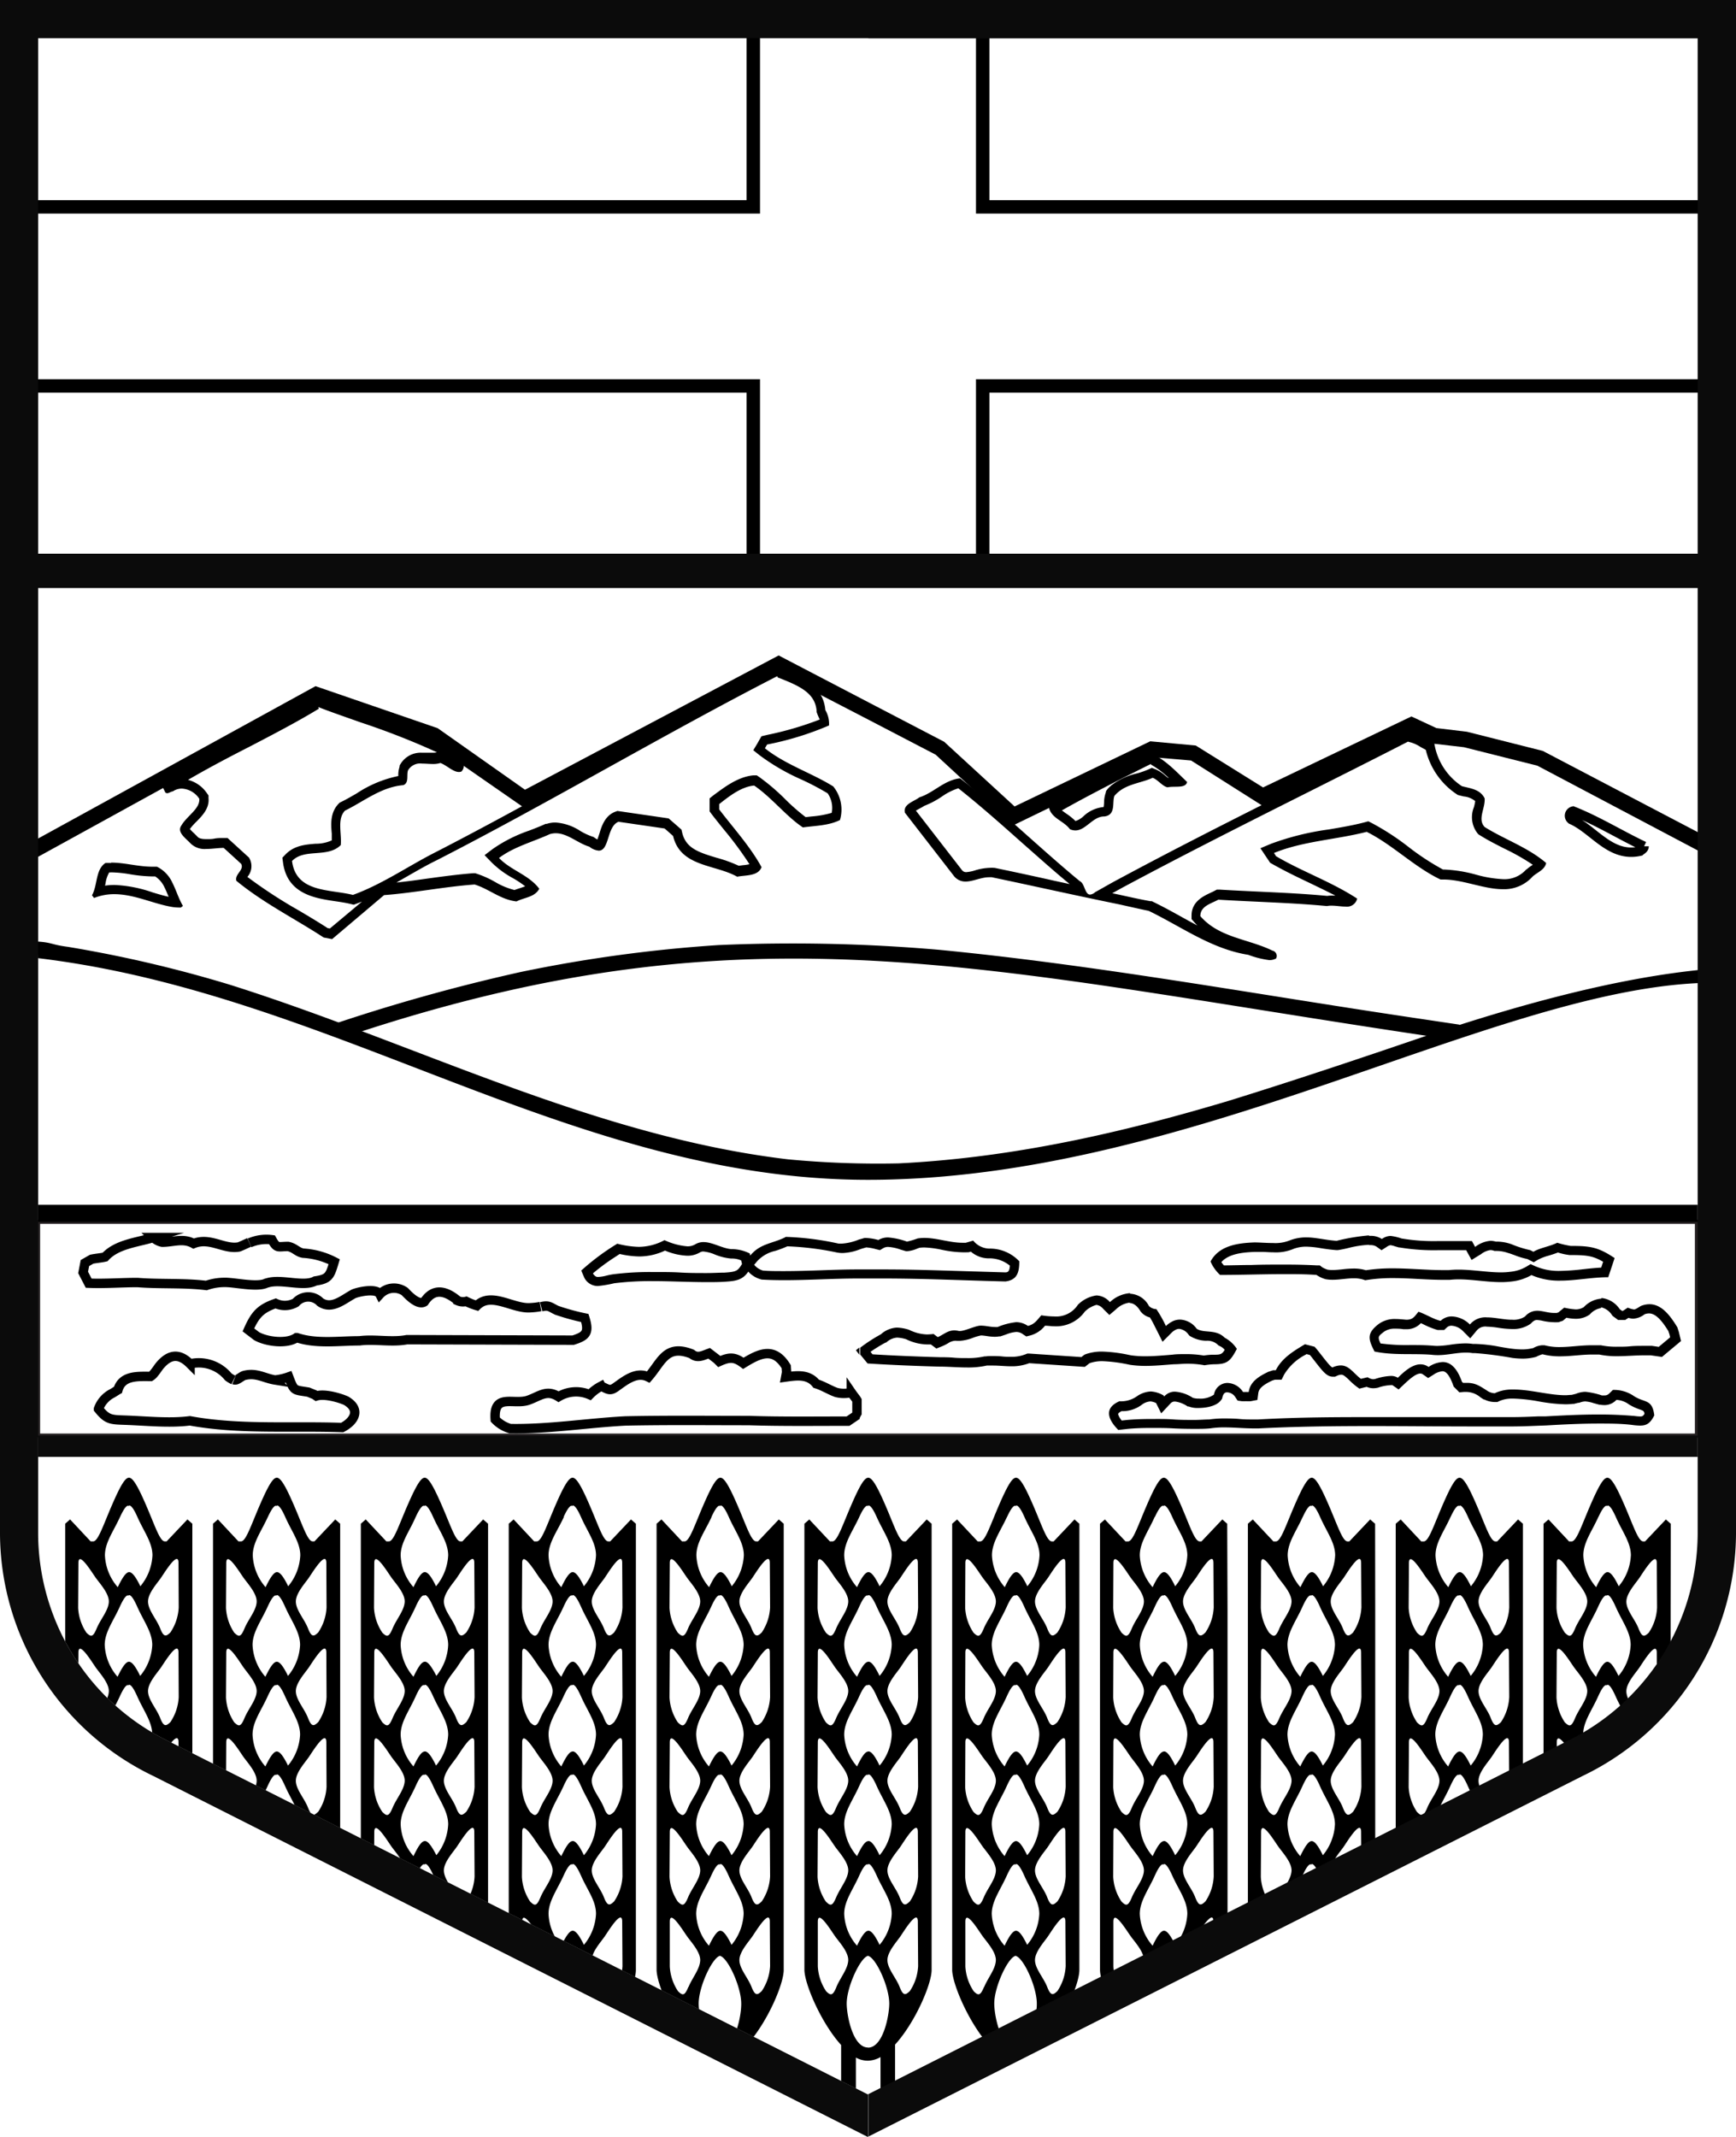 <svg xmlns="http://www.w3.org/2000/svg" viewBox="0 0 258.59 318.18"><defs><clipPath id="a"><path d="M5.8 216.91H250l.6 31.86-18.6 15.51-102.77 47.55-104-52.51a34.51 34.51 0 01-19.55-30.9l.13-11.51" fill="none"/></clipPath><style>.e{fill:none;stroke:#000;stroke-miterlimit:10}.d{fill:#0b0b0b}.e{stroke-width:1.4px}</style></defs><path d="M5.67 213.74v-31.83h247.1v31.83z" stroke="#231f20" stroke-width=".61" fill="none"/><path d="M112.21 3.65h34.17V30.8h108.27v26.66H146.38v27h-34.17v-27H2.9V30.8h109.31z" stroke-width="2" stroke="#000" stroke-miterlimit="10" fill="none"/><path class="d" d="M1.63 87.55h251.49l.18-5.11H1.64z"/><path d="M5.67 179.38v2.53h247.21v-2.53z"/><path class="d" d="M5.67 213.74v3.17h247.21v-3.17z"/><path d="M194.59 201.6l.53.14c.2.24.47.59.69.87 1.3 1.67 1.84 2.36 2.75 2.36h.3l.27-.12a1.68 1.68 0 01.66-.18c.3 0 .59.24 1.17.79a10.86 10.86 0 001 .9l.53.39.64-.16.45-.11a2.43 2.43 0 001 .21 3 3 0 00.73-.1 6.69 6.69 0 011.82-.36 1 1 0 01.28 0l.92.64.85-.8c.63-.59 1.68-1.57 2.39-1.57a.63.63 0 01.4.14l.76.53.79-.49a2.73 2.73 0 011.36-.52c.55 0 1.07.68 1.55 2l.11.29.22.22.16.16.46.47.66-.06h.45a3.3 3.3 0 012.05.82l.41.26.08.05h.09a3.55 3.55 0 001.43.37h.5l.22-.11a4.63 4.63 0 011.87-.4h.31a24.89 24.89 0 013.71.41 25.1 25.1 0 004 .44 9.3 9.3 0 001.09-.06h.19l.63-.16h.16a2.52 2.52 0 01.91-.21 5 5 0 011.21.25l.91.25h.13a4.54 4.54 0 00.59.05 2.43 2.43 0 001.8-.78 3.45 3.45 0 011.88.69 8 8 0 001.58.73c.53.19.65.22.72.66-.24.39-.37.39-.68.39s-.65-.05-1-.09h-.06a59.3 59.3 0 00-5.15-.2c-2.55 0-5 .12-7.88.28h-1.11c-1.3.06-2.66.11-4 .11h-20.96c-4.57 0-10.61 0-16.73.35h-.65c-.68 0-1.37 0-2.09-.07s-1.52-.08-2.29-.08a15.19 15.19 0 00-2.24.15c-.68 0-1.41.07-2.22.07-1.05 0-2.13 0-3.19-.08s-2.14-.06-3.25-.06c-1.36 0-2.55.05-3.65.15l-.72.08c-.47-.58-.55-.94-.53-1s.11-.2.51-.4h.29a4.81 4.81 0 002.78-1 2.42 2.42 0 011.2-.45 2.16 2.16 0 01.87.25l.76 1.53 1.38-1.47a.83.83 0 01.55-.29h.17a4.34 4.34 0 011.84.73h.14a3.67 3.67 0 001.45.23c.58 0 2.55-.08 3.36-1.14l.17-.23.07-.27c.18-.69.53-.69.67-.69a1.49 1.49 0 011.23.7l.35.53.63.09a6.12 6.12 0 00.65 0 4.08 4.08 0 00.67 0l1-.19.13-1c.09-.69.65-1.2 2.06-1.88l.41-.13h1l.39-.78a8.05 8.05 0 013.3-3m-.21-1.5zm0 0c-1.67 1-3.44 2.06-4.34 3.87h-.4l-.71.23c-1.33.64-2.72 1.44-2.92 3a2.1 2.1 0 01-.4 0 3 3 0 01-.46 0 2.86 2.86 0 00-2.32-1.34 2.06 2.06 0 00-2 1.74 3.5 3.5 0 01-2.25.59 2.7 2.7 0 01-.91-.12 5.54 5.54 0 00-2.52-.9 2.6 2.6 0 00-.4 0 2.17 2.17 0 00-1.34.71l-.08-.15a4.19 4.19 0 00-1.91-.6 3.94 3.94 0 00-2 .67 4.12 4.12 0 01-2.68.79c-2.47 1.07-1.56 2.87-.16 4.27l1.42-.16c1.15-.11 2.33-.14 3.5-.14s2.14 0 3.21.06 2.16.08 3.23.08c.79 0 1.58 0 2.37-.08a13.27 13.27 0 012.09-.14c1.46 0 2.94.15 4.38.15h.71c5.55-.28 11.11-.35 16.67-.35 5.2 0 10.41.06 15.61.06h5.37c1.71 0 3.43-.09 5.13-.15 2.63-.15 5.22-.28 7.83-.28 1.67 0 3.34 0 5 .2a9.51 9.51 0 001.19.1c1 0 1.53-.34 2.13-1.52-.3-2.47-1.43-1.84-3-2.85a5.23 5.23 0 00-3.16-.94c-.59.53-.7.82-1.27.82h-.38a11.18 11.18 0 00-2.46-.54 3.93 3.93 0 00-1.41.3l-.63.16c-.31 0-.62.05-.94.05-2.39 0-5.21-.85-7.7-.85h-.36a5.94 5.94 0 00-2.45.55h-.09a2.19 2.19 0 01-.85-.25c-1.21-.76-1.86-1.29-3.21-1.29h-.58l-.16-.16c-.66-1.83-1.55-2.94-2.87-2.94a4.07 4.07 0 00-2.1.73 2.07 2.07 0 00-1.21-.39c-1.28 0-2.51 1.16-3.37 2a1.87 1.87 0 00-1.07-.27 8.25 8.25 0 00-2.25.43 1.54 1.54 0 01-.38.06 1.77 1.77 0 01-.8-.3l-1 .24c-1.09-.81-1.75-2-3-2a3 3 0 00-1.23.3c-.36 0-2.12-2.54-2.68-3.08l-1.5-.39zm44.05-5.5h.07a2.6 2.6 0 011.59 1.12l.11.15.14.11.32.23.37.28h1.05l.35-.23.14-.09a2.43 2.43 0 00.73.12 3 3 0 001.67-.65 1.93 1.93 0 01.67-.13c1.08 0 2.05 1.3 2.87 2.62l.17.5.1.44-1.7 1.42-1-.15h-1.23c-.7 0-1.39 0-2.07.07s-1.3.06-1.93.06a11.15 11.15 0 01-2.4-.22h-1.31c-.87 0-1.71.07-2.53.14s-1.55.13-2.3.13a8.62 8.62 0 01-2.25-.27h-.36a3.06 3.06 0 00-1.35.44h-.07a6.48 6.48 0 01-1.56.18 12.63 12.63 0 01-1.37-.09c-.65-.07-1.31-.19-2-.31a22 22 0 00-3.71-.42h-.26a7.8 7.8 0 00-1.1-.08 16.23 16.23 0 00-2.26.2 14.6 14.6 0 01-1.92.18 6.1 6.1 0 01-.77-.05h-.09c-1.09-.08-2.16-.08-3.19-.08a28.92 28.92 0 01-4.41-.24c-.46-1-.34-1.08.5-1.73a2.71 2.71 0 011.66-.47c.36 0 .77 0 1.23.08h.4a2.86 2.86 0 002.22-.9l.39.18a11.88 11.88 0 002.11.84h.96l.41-.38a1 1 0 01.7-.26 2.63 2.63 0 011.69.79l1.09 1.09 1-1.2a1.65 1.65 0 011.47-.54 13.37 13.37 0 011.67.16 14.72 14.72 0 002 .19h.08a4.46 4.46 0 002.73-.75l.1-.07.08-.09c.38-.39.6-.43.82-.43a4.71 4.71 0 01.87.13 8.44 8.44 0 001.63.2 5.07 5.07 0 00.55 0h.15l.14-.05.24-.08.25-.08.2-.16.35-.3a7.23 7.23 0 001.34.16 3.58 3.58 0 002-.55l.1-.07.09-.08a2.79 2.79 0 011.67-.9m0-1.4a4 4 0 00-2.61 1.26 2.21 2.21 0 01-1.21.34 9.86 9.86 0 01-1.71-.26l-.87.71-.24.08h-.4c-.92 0-1.72-.33-2.5-.33a2.39 2.39 0 00-1.83.86 3.06 3.06 0 01-1.9.48h-.08c-1.17 0-2.49-.35-3.68-.35a3 3 0 00-2.55 1.06 4 4 0 00-2.68-1.2 2.36 2.36 0 00-1.66.64h-.08c-1-.23-2.2-1-3.24-1.34-.63.77-.84 1.19-1.81 1.19-.59-.05-1.12-.11-1.63-.11a4.06 4.06 0 00-2.48.74c-1.86 1.43-1.53 2.3-.63 4.1 2.81.6 5.58.27 8.45.48a7.73 7.73 0 001 .06c1.42 0 2.79-.38 4.18-.38a5.81 5.81 0 011 .08h.35a52.61 52.61 0 015.57.72 12.93 12.93 0 001.52.1 7.64 7.64 0 002-.26 5.44 5.44 0 01.95-.39 10.28 10.28 0 002.61.31c1.62 0 3.21-.27 4.83-.27h1a12.93 12.93 0 002.7.25c1.33 0 2.67-.13 4-.13h1l1.66.24 2.84-2.37-.32-1.34-.23-.71c-1-1.62-2.27-3.43-4.15-3.43a3.44 3.44 0 00-1.3.27c-.58.36-.8.51-1 .51a3.47 3.47 0 01-.93-.27l-.71.47h-.16l-.32-.23a3.75 3.75 0 00-2.6-1.66h-.15zm-34.64-7.97h.33a1.6 1.6 0 01.81.22l.76.54.79-.51a1.32 1.32 0 01.54-.24 3.21 3.21 0 01.67.17l.6.17h.1a31.07 31.07 0 005.62.41h4.29l.09.16.71 1.29 1.25-.77.13-.07a2.94 2.94 0 011.42-.63 1.62 1.62 0 01.41.06l.22.07h.37a5.2 5.2 0 011.69.32h.05l.82.29a11 11 0 001.94.59l.28.14.68.34.66-.39a7.75 7.75 0 011.55-.59c.46-.14.92-.28 1.39-.47a9.75 9.75 0 001.72.38h.15c2.35 0 3.33.1 4.87 1l-.29.87c-.94.05-1.87.15-2.77.25a33.19 33.19 0 01-3.36.24 8.76 8.76 0 01-3.72-.71l-.67-.3-.63.38a5.81 5.81 0 01-2.38.76 10.28 10.28 0 01-1.42.09c-1 0-2-.1-3.05-.2s-2.16-.21-3.23-.21a13.17 13.17 0 00-1.45.07h-.93c-1.22 0-2.47-.07-3.67-.13s-2.5-.13-3.77-.13a26.33 26.33 0 00-4 .28 6.25 6.25 0 00-1.84-.25 15.27 15.27 0 00-1.69.12c-.51.05-1 .1-1.45.1a4.3 4.3 0 01-.75-.06 3.92 3.92 0 01-.79-.36l-.34-.27h-.44c-1.45-.08-3-.12-4.86-.12-1.62 0-3.25 0-4.83.06-1.37 0-2.77.05-4.16.06a4.06 4.06 0 01-.38-.49c1.06-1.19 3-1.45 5-1.52h1c.53 0 1.12.06 1.72.06a6.73 6.73 0 003.08-.53 5.43 5.43 0 011.84-.31 14.44 14.44 0 012.19.23c.7.11 1.43.22 2.25.28h.31c.45-.07 1-.18 1.48-.3a15.79 15.79 0 013.15-.49m0-1.4a30.61 30.61 0 00-4.85.81c-1.68-.11-3.07-.51-4.53-.51a6.72 6.72 0 00-2.41.43 5.74 5.74 0 01-2.51.41c-1 0-2.08-.09-2.78-.09-2.51.09-5.29.47-6.55 2.84a5.8 5.8 0 001.42 2c3.18 0 6.38-.12 9.58-.12 1.59 0 3.19 0 4.78.12a4.72 4.72 0 001.34.63 5.49 5.49 0 001.06.09c1.06 0 2.11-.22 3.14-.22a4.65 4.65 0 011.72.29 24.61 24.61 0 014.16-.32c2.48 0 4.93.26 7.44.26h1a12 12 0 011.35-.07c2 0 4.2.41 6.28.41a12.32 12.32 0 001.61-.1 7.43 7.43 0 002.92-.95 10.18 10.18 0 004.29.83c2.35 0 4.72-.51 7.15-.51l.95-2.85c-2.44-1.63-3.61-1.81-6.55-1.81a14.63 14.63 0 01-2-.47c-1.13.56-2.54.74-3.55 1.34l-.47-.24a16.34 16.34 0 01-2.76-.87 6.57 6.57 0 00-2.17-.4h-.2a3 3 0 00-.8-.12 4.35 4.35 0 00-2.28.91l-.47-.87h-5.14a28.87 28.87 0 01-5.36-.39 7.64 7.64 0 00-1.63-.38 2.32 2.32 0 00-1.29.46 3 3 0 00-1.5-.47h-.44zM168.16 194h.06c.38 0 1 .15 1.62 1.16l.07.11.08.09a2.53 2.53 0 001.3.79c.31.5.57 1 .83 1.54l.18.35.87 1.73 1.37-1.37a2.33 2.33 0 01.7-.47 1.12 1.12 0 01.43-.08 2 2 0 011.36.84l.14.17.19.12a4.84 4.84 0 002.31.64 2.31 2.31 0 011.65.52l.16.16.21.11a2 2 0 01.74.56c-.43.71-.69.73-1.7.73h-.21a10.76 10.76 0 00-1.21.12 15.53 15.53 0 00-2.64-.21c-.75 0-1.48 0-2 .08l-.73.06c-1.1.09-2.24.18-3.33.18a14.91 14.91 0 01-2.13-.14l-.41-.08a21.77 21.77 0 00-3.89-.48 7.17 7.17 0 00-2.43.38l-.2.08-.18.13-.29.23-7.75-.52h-.31l-.3.12a5.6 5.6 0 01-2.15.36c-.41 0-.82 0-1.26-.05s-1-.06-1.47-.06-.71 0-1 .05h-.2a11 11 0 01-2.57.25c-.67 0-1.34 0-2-.06s-1.43-.07-2.1-.07c-3.84-.11-7-.25-10-.43l-.3-.37a21.62 21.62 0 012.24-1.38h.08l.08-.06a2.58 2.58 0 011.57-.68 5.59 5.59 0 011.33.24 7.41 7.41 0 003.13.78h.56l.19.14.63.47.73-.29a7.79 7.79 0 001-.49 2.14 2.14 0 01.95-.37 1 1 0 01.33 0h.49a6.62 6.62 0 002-.47 8.47 8.47 0 011.13-.33c.29 0 .58.05.89.09a8.16 8.16 0 001.15.11 3.74 3.74 0 00.68-.06h.18l.84-.28a5 5 0 011.51-.38 1.62 1.62 0 011 .33l.51.34.6-.15a4.17 4.17 0 002.19-1.45c.42 0 .87.08 1.33.08a5.24 5.24 0 004.6-2.18 4 4 0 011.73-1 1.58 1.58 0 011 .58l.93.92 1-.85a3.52 3.52 0 012.14-1m0-1.4a4.86 4.86 0 00-3.06 1.34 2.77 2.77 0 00-2-1 4.91 4.91 0 00-2.77 1.39A3.85 3.85 0 01157 196a12.18 12.18 0 01-1.89-.17c-.63.71-1 1.35-2 1.58a3.09 3.09 0 00-1.74-.56 10.08 10.08 0 00-2.76.72 2.28 2.28 0 01-.45 0c-.65 0-1.31-.2-2.08-.2s-2.32.8-3.1.8h-.13a3 3 0 00-.69-.09c-1 0-1.57.6-2.47 1l-.63-.47a9 9 0 01-1 .07 6.51 6.51 0 01-2.67-.7 6.72 6.72 0 00-1.79-.32 3.88 3.88 0 00-2.39 1 23.74 23.74 0 00-3.08 2v1l1.1 1.34c3.54.23 7.12.37 10.66.47 1.38 0 2.81.13 4.21.13a12.55 12.55 0 002.89-.29h.92c.93 0 1.83.11 2.73.11a7.16 7.16 0 002.67-.46l8.28.55.71-.55a5.62 5.62 0 011.95-.3 23 23 0 014.05.54 15.78 15.78 0 002.38.16c1.39 0 2.79-.14 4.17-.24.65 0 1.3-.08 1.94-.08a13.92 13.92 0 012.64.23 9.78 9.78 0 011.42-.15c2 0 2.43-.49 3.39-2.29a4.89 4.89 0 00-1.81-1.66c-1.33-1.34-3.05-.61-4.18-1.34a3.2 3.2 0 00-2.46-1.36 2.64 2.64 0 00-.94.17 3.94 3.94 0 00-1.18.79 18.71 18.71 0 00-1.42-2.52 1.6 1.6 0 01-1.11-.47 3.35 3.35 0 00-2.76-1.82h-.1zm-51.12-6.97a43.38 43.38 0 017.4.92 4.6 4.6 0 00.84.08 7.94 7.94 0 002.6-.56l.29-.1.43-.12.2-.06a7.4 7.4 0 011.48.27l.56.14.5-.3a1.42 1.42 0 01.74-.18 6.72 6.72 0 011.85.4l.57.17.22.06h.24a4.5 4.5 0 001.36-.35l.39-.15a5.9 5.9 0 01.75-.05 14.41 14.41 0 012.58.34 16.33 16.33 0 003.11.38 5.82 5.82 0 00.59 0h.29l.36-.1a4.06 4.06 0 002.52 1h.11a4.8 4.8 0 013.18 1.09c-.06.86-.28 1-.71 1l-6-.18c-4-.12-8.06-.26-12.06-.26h-3.98c-1.8 0-3.66.07-5.45.13s-3.63.12-5.43.12c-1.15 0-2.18 0-3.15-.08a2.64 2.64 0 01-1.24-.78l-.07-.08.41-.49a5.17 5.17 0 012.77-1.59 17.7 17.7 0 001.74-.66m-18.25.6a9.52 9.52 0 003.34.79 3.62 3.62 0 001.92-.5.91.91 0 01.5-.13 5.78 5.78 0 011.74.46 8.38 8.38 0 002.39.59h.22a3.36 3.36 0 011.28.28l.13.53-.27.41c-.45.68-.88.78-2.38.88-.8 0-1.65.06-2.59.06-1.34 0-2.71 0-4-.08s-2.73-.07-4.1-.07a43.48 43.48 0 00-5.92.34c-.37.06-.71.13-1 .21a6.33 6.33 0 01-1.17.18c-.2 0-.41 0-.76-.48v-.07a30.64 30.64 0 013.38-2.48l.59-.39a14.15 14.15 0 002.92.37 9.09 9.09 0 003.88-.9m17.94-2c-1.94 1-3.79.93-5.29 2.76l-.08-.31a6.12 6.12 0 00-2.46-.64H109c-1.35-.07-2.84-1.05-4.21-1.05a2.35 2.35 0 00-1.24.34 2.2 2.2 0 01-1.18.29 9.93 9.93 0 01-3.39-.92 8.17 8.17 0 01-3.83 1 14.05 14.05 0 01-3.2-.47 35.13 35.13 0 00-5.37 4l.48 1.11a2.25 2.25 0 002 1.19 18.11 18.11 0 002.43-.41 43.57 43.57 0 015.7-.32c2.71 0 5.42.15 8.13.15.88 0 1.77 0 2.66-.06 1.51-.1 2.61-.2 3.48-1.5a4 4 0 002 1.18c1.12.07 2.26.09 3.4.09 3.63 0 7.31-.25 10.88-.25h3.92c6 0 12.18.3 18.12.44 1.77-.23 2.05-1.4 2.05-3a6 6 0 00-4.49-1.89 3.16 3.16 0 01-2.37-1.19l-1.11.32h-.49c-1.92 0-3.78-.72-5.69-.72a6.85 6.85 0 00-1 .08 11.55 11.55 0 01-1.58.47 10.67 10.67 0 00-2.8-.62 2.77 2.77 0 00-1.46.38 8.1 8.1 0 00-2-.31c-.31.06-.57.17-.87.23a8 8 0 01-2.5.61 3.79 3.79 0 01-.58 0 42.34 42.34 0 00-8-1zM128 201.7v-1.07l-.5.4.5.67"/><path class="e" d="M127.65 210.66v-2.17c-.17-.3-.47-.63-.84-1.17a4.55 4.55 0 01-2.23 0c-1-.36-2-1-3-1.3-1.17-1.47-2.88-1.23-4.54-1l.13-.71-.06-.83c-1.84-3-3.94-2-6.38-.5-1.33-1-2.1-.94-3.6-.27l-.33-.33-1.17-.9c-1 .37-1.77.8-2.6.1-3.84-1.5-4.47 1.17-6.45 3.44-1.8-.91-3.56.6-4.93 1.56-.84.57-1.1.24-2.11-.2a6.74 6.74 0 00-1.7 1.27 5.08 5.08 0 00-4.64.3c-1.79-1.13-2.8-.07-4.53.53-2.2.74-5.21-1.13-4.9 2.87A5 5 0 0076 212.7c5.71.1 11.48-.84 17.15-1.14 6.11-.13 12.32-.06 18.42-.06 4.88.16 9.88.09 14.75.09l1.37-.93m-92.83-5.23c.43.17 1-.46 1.47-.63 1.84-.5 3 .4 4.64.66A8.67 8.67 0 0043 205c.83 2.17.73 1.9 2.93 2.27l.91.37.29.2c1.17-.37 3.34.23 4.41.7 2.27 1.33 1.23 3.07-.57 4-7.51-.27-15.25.36-22.69-1-3.07.4-6.64 0-9.77-.1-2.07-.07-2.57-.1-3.84-1.67a4.21 4.21 0 011.9-2.24c.33-.16.74-.46 1-.6.63-2.2 3-2 4.87-2 .56-.34 1.06-1.3 1.5-1.77 1.43-1.6 2.83-1.64 4.37-.1a5.66 5.66 0 015.7 1.94 4.71 4.71 0 00.77.46m45.83-10.9c1.17-.3 1.34.07 2.34.53a34 34 0 004.16 1.14c.71 2.23.14 2.7-1.73 3.3H85l-24.39-.07c-2.3.44-4.77-.13-7.07.17-3.07 0-6.38.5-9.31-.47h-.07c-1.47 1-4.47.6-5.94-.23L37 198c1-2.24 1.76-3.14 4.06-3.94a3.25 3.25 0 003-.13 2.46 2.46 0 013.63-.07c1.74 1.2 3.43-.4 5-1.23.83-.34 3.43-.87 3.9.07a2.84 2.84 0 013.7-.41c.54.57 2 2.1 2.91 1.54 1.46-2.24 3.33-1.57 5-.17a1.91 1.91 0 001.24.1 9.49 9.49 0 001.6.63c2.14-2.13 5.41.54 8 .31a10.69 10.69 0 001.47-.17m-43.34-9.48a6.29 6.29 0 013.34-.47c.76 1.37.86 1 2.4 1 1 .2 1.33.83 2.23 1a11.58 11.58 0 014.64 1.27c-.63 2.1-.77 2.57-2.83 2.87-1.68.93-5-.34-7.05.26l-.26.07c-1.2.6-4.11 0-5.64-.1a8.34 8.34 0 00-3.27.44c-3.34-.41-6.9-.17-10.25-.44-2.43 0-4.83.2-7.27.1l-.83-1.6.27-1.4 1-.57c.6-.13 1.47-.2 2-.33 1.77-1.94 4.84-2.17 7.18-2.9a2.83 2.83 0 001.33.7c1.64 0 3.11-.67 4.68.2 2.46-1 4.54.93 6.76.5.51-.2 1-.44 1.51-.67"/><path d="M128 211.23l.3-.57a1.61 1.61 0 00-1.13-.1l.83.67m81.76-100.79a5.21 5.21 0 011.83.77l.79.43a11 11 0 004.58 6.59l.2.13.23.06.65.16a3.1 3.1 0 011.7.69 6.37 6.37 0 01-.2.94 3.9 3.9 0 00.58 3.9l.12.13.16.09c1.18.75 2.44 1.38 3.65 2a33.64 33.64 0 014.27 2.42l-.11.08a5.89 5.89 0 00-.82.62h-.05a4.3 4.3 0 01-3.42 1.45 18.2 18.2 0 01-4.07-.68 20.74 20.74 0 00-4.75-.76h-.16a37.57 37.57 0 01-5.09-3.33 37.75 37.75 0 00-5.55-3.61l-.48-.24-.51.14c-1.7.45-3.47.75-5.35 1.07a40.31 40.31 0 00-8.64 2.14l-1.57.66.94 1.41.32.47.18.28.28.16c1.76 1 3.59 1.89 5.36 2.73 1.35.65 2.73 1.31 4.08 2h-.48a4.26 4.26 0 00-.73.05c-3.32-.32-6.81-.48-10.19-.64-1.93-.09-3.93-.18-5.85-.3h-.4l-.36.19c-.19.11-.4.2-.62.3-1 .48-2.79 1.28-2.79 3.38v.52l.34.39c.17.2.34.38.52.56-.8-.42-1.6-.86-2.41-1.31-1.35-.75-2.75-1.52-4.18-2.21l-.17-.09h-.2c-1.19-.21-2.35-.46-3.58-.73l-.95-.21-1.18-.25 1.56-.86c9-4.82 18.19-9.45 27.09-13.92 5.07-2.55 10.32-5.18 15.48-7.83m-67.12 6.94c3.25 2.56 6.5 5.45 9.65 8.25 2.28 2 4.63 4.12 7 6.06l-2.35-.51q-4.45-1-8.86-1.91h-.1a4 4 0 00-.6 0 8.28 8.28 0 00-2.2.38 5.83 5.83 0 01-1.3.26.76.76 0 01-.62-.28l-6.88-8.88.49-.28a7.07 7.07 0 00.76-.43 13.11 13.11 0 002.63-1.39 8.93 8.93 0 012.43-1.22m66.72-8.37c-14.35 7.37-28.72 14.3-42.93 21.94-1.14.6-2.3 1.29-3.4 1.89a1.27 1.27 0 01-.76.36c-.79 0-.78-1.67-1.53-2-5.84-4.81-11.76-10.58-17.83-15.31-2.37.26-3.94 2.17-6.08 2.84-.73.6-2.47 1-2.13 2.29l7.34 9.47a2.15 2.15 0 001.69.77c1.1 0 2.3-.64 3.5-.64a2.73 2.73 0 01.41 0c6.21 1.3 12.51 2.72 18.79 4 1.53.33 3 .68 4.57 1 4.91 2.37 9.34 5.68 14.84 6.55a13.9 13.9 0 003.14.79 2.12 2.12 0 001-.24.81.81 0 00-.55-1.18c-3.64-1.77-7.93-1.9-10.73-5.13 0-1.5 1.58-1.85 2.68-2.45 5.34.33 10.94.45 16.18.95a3.07 3.07 0 01.68-.06c.7 0 1.43.14 2.08.14a1.56 1.56 0 001.74-1.19c-3.9-2.54-8.16-4-12.08-6.31l-.31-.48c4.24-1.76 9.35-2 13.81-3.15 3.88 1.93 7.07 5.23 11 7.1h.46c2.85 0 6 1.44 8.82 1.44a5.69 5.69 0 004.45-1.9c.67-.6 1.81-1 2-2-2.71-2.33-6.19-3.5-9.16-5.36-1.1-1.17.1-2.76 0-4.26-.67-1.37-2.12-1.48-3.39-1.82a9.38 9.38 0 01-4.11-6.39c-1.43-.57-2.51-1.66-4.18-1.66z"/><path d="M171.42 113.82a13.3 13.3 0 012.66 2H174c-.13-.09-.3-.23-.43-.34a5.36 5.36 0 00-1.44-.94l-.55-.22-.55.25a12.2 12.2 0 01-1.74.6 9.82 9.82 0 00-3.71 1.73h-.05v.05l-.13.11a3.63 3.63 0 00-.58.63l-.08.12v.12a4.56 4.56 0 00-.28 1.53 4.88 4.88 0 01-.07.7 5 5 0 00-3 1.37 3.13 3.13 0 01-1.19.71 9 9 0 00-1.38-1.11l-.65-.47c3-1.7 6.12-3.3 9-4.79q1.23-.6 2.46-1.23l1.83-.91m0-1.56zm0 0c-1.64.8-3.26 1.65-4.89 2.45-3.48 1.77-7 3.59-10.34 5.52.33 1.71 2.15 2 3.15 3.32a1.92 1.92 0 00.81.18c1.54 0 2.6-2.08 4.26-2.08h.06c1.78-.23 1.11-2.15 1.5-3.08a4.85 4.85 0 01.56-.55c1.46-1.24 3.46-1.36 5.13-2.13.83.33 1.44 1.26 2.21 1.42 1.1-.23 2.69.21 2.92-.79-1.77-1.7-3.34-3.39-5.37-4.26z"/><path class="e" d="M244.9 126c0 .4-.44.57-.6.73-4.41 1-6.84-3.2-10.21-4.7a.71.71 0 01.23-1.27c3.64 1.44 7 3.54 10.58 5.24"/><path d="M16.57 129.88a18.48 18.48 0 012.83.29 21.91 21.91 0 003.37.32h.35a3.82 3.82 0 011.37 1.6c.23.45.42.93.63 1.43-.78-.17-1.58-.41-2.41-.66a19.6 19.6 0 00-5.65-1.1 9.23 9.23 0 00-1.4.1c0-.08 0-.16.05-.24a4.44 4.44 0 01.56-1.73h.3m0-1.4a8.71 8.71 0 00-.87 0c-1.5 1-1.14 3.28-2 4.81l.31.4a8 8 0 013-.57c3 0 5.79 1.43 8.66 1.91a7.74 7.74 0 001.27.08l.31-.24c-.63-1.06-1-2.33-1.58-3.47a4.91 4.91 0 00-2.29-2.37h-.66c-2.2 0-4.08-.61-6.2-.61zm99.27-27.63l.3.11c3.08 1.21 5.28 2.26 5.5 4.86v.17l.06.17a6.5 6.5 0 00.25.61c.06.13.11.25.15.35a48.62 48.62 0 01-7.79 2.28l-.29.07-.59.14-.31.53-.31.55-.6 1 .94.75a32 32 0 006.2 3.6 39.31 39.31 0 013.94 2.07 3.82 3.82 0 01.6 2.9 14.35 14.35 0 01-3 .54l-.88.1a30.79 30.79 0 01-3-2.62 31.39 31.39 0 00-3.87-3.32l-.41-.28h-.5c-2.35.2-4.43 1.85-6 3l-.53.43v1.93l.28.38c.61.8 1.26 1.6 1.88 2.37a53.16 53.16 0 013.78 5.12 6.77 6.77 0 01-1 .15l-.6.08a20.89 20.89 0 00-3.29-1.19c-2.83-.84-4.59-1.47-5.14-3.76l-.1-.43-.34-.3-1.26-1.1-.31-.27-.4-.06-6.87-1-.37-.05-.35.13c-1.49.58-2 2.13-2.33 3.26-.09.26-.2.62-.3.86a3.88 3.88 0 01-.39-.25l-.19-.13-.22-.07a9.57 9.57 0 01-1.74-.82 7.63 7.63 0 00-3.69-1.26 4.1 4.1 0 00-1.3.2h-.17c-.78.36-1.59.67-2.44 1a21.87 21.87 0 00-5.4 2.71l-1.26.95 1.1 1.13a13.88 13.88 0 003.06 2.26 14.74 14.74 0 011.89 1.25l-.59.21c-.3.1-.63.2-1 .34a10.57 10.57 0 01-2.86-1.18 15 15 0 00-2.75-1.24l-.25-.08h-.27c-2.35.18-4.68.5-6.94.81-1.55.22-3 .42-4.52.58l2-1.15c1.36-.77 2.64-1.51 4-2.17 8.5-4.35 17.23-9.19 25.67-13.87 8.25-4.57 16.77-9.29 25.06-13.54m-68.37 4.6c1.79.71 4 1.46 6.24 2.26A113.23 113.23 0 0165.08 112a2.24 2.24 0 01-.62.07h-1.62a3.51 3.51 0 00-3.32 1.93v.16a3.81 3.81 0 00-.19 1.31v.07a17.58 17.58 0 00-6.22 2.6c-.79.45-1.53.89-2.28 1.25l-.23.11-.18.18c-1.24 1.31-1.13 3-1 4.44v1a5.75 5.75 0 01-2.41.5c-1.49.12-3.18.25-4.48 1.59l-.47.49.09.66c.6 4.77 4.79 5.38 7.85 5.83.82.12 1.59.24 2.27.41l.42.1.4-.15.83-.31-4.78 4-.34-.06c-1.4-.91-2.86-1.78-4.28-2.62a72.14 72.14 0 01-7.67-5 2.43 2.43 0 00.35-2.68l-.12-.21-.18-.16-2.6-2.37-.4-.37h-.6c-.46 0-.93 0-1.38.09s-.85.07-1.23.07c-.83 0-1.11-.18-1.26-.34s-.37-.38-.57-.57a8.07 8.07 0 01-.58-.59 9.56 9.56 0 01.94-1.06c.87-.88 2-2 1.84-3.55v-.39l-.23-.32a4.89 4.89 0 00-2.82-2c3-1.75 6.18-3.42 9.28-5 3.43-1.79 7-3.64 10.2-5.59m68.3-6.14c-17 8.67-34.32 19-51.3 27.7-3.87 2-7.68 4.62-11.92 6.16-3.47-.87-8.47-.31-9.07-5.05 1.87-1.94 5.29-.4 7.26-2.37.16-1.77-.58-3.86.63-5.13 2.76-1.34 5.38-3.52 8.68-3.79.9-.33.45-1.51.71-2.21a2.09 2.09 0 012.1-1c.53 0 1.09.06 1.62.06a3.57 3.57 0 001.1-.15c.89.31 1.89 1.34 2.75 1.34a.92.92 0 00.4-.08c2.87-3.37-13.85-7.79-21.39-10.89-6.7 4.14-14.74 7.68-21.62 11.91-.53.34-1.12.7-1.66 1l.55 1.11a.4.4 0 00.28.11c.27 0 .58-.27.83-.27a2.38 2.38 0 011.35-.42 3.33 3.33 0 012.6 1.52c.1 1.51-1.82 2.51-2.69 4-.67 1 .65 1.85 1.42 2.68a3 3 0 002.29.79c.87 0 1.8-.16 2.61-.16l2.6 2.37c.5.94-1 1.53-.71 2.53 4 3.3 8.72 5.64 13 8.44l1.26.24 7.74-6.55c4.47-.33 8.92-1.25 13.49-1.58 2.17.67 3.87 2.26 6.24 2.52 1.16-.6 2.72-.62 3.39-1.89-1.6-2.1-4.2-2.71-6-4.58 2.2-1.66 5-2.38 7.57-3.55a3.14 3.14 0 01.89-.13c1.76 0 3.31 1.51 5 2a2.61 2.61 0 001.4.59c1.61 0 1.19-3.62 2.94-4.3l6.87 1 1.26 1.11c1.1 4.64 6.25 4.21 9.55 6.07 1.27-.26 3.1-.05 3.63-1.42-1.7-3.1-4.18-5.8-6.31-8.6v-.79c1.59-1.26 3.34-2.6 5.21-2.76 2.6 1.77 4.82 4.63 7.26 6.23 1.86-.26 3.85-.26 5.52-1.1a5.47 5.47 0 00-1-5c-3.2-2-7.14-3.25-10.18-5.68l.32-.56a45.11 45.11 0 009.23-2.84 4 4 0 00-.55-2.29c-.34-4.07-4.39-5.22-7.26-6.39z"/><path d="M116 97.58l-37.8 20-13-9.16-18.2-6.26-44 24.15 2.37 1.42 41.83-23 16.89 5.84 14 9.71 38-20 13.42 6.95 9.86 5.13 11.45 10.57 21-10.18 5.6.48 10.58 6.7 22.26-10.65 3.07 1.42 4.74.55L229 114l23.91 12.63 1.9-1.73-25-13.1-11.29-2.85-4.57-.55-3.71-1.73-22.1 10.57-10.02-6.24-6.78-.63-20.21 9.7-10.49-9.63-11.21-5.84-13.42-7zM5.34 140.17c2.47.13 2.2.47 4.76.8a189.56 189.56 0 0124.13 5.64c27.63 8.71 54.12 22.55 83.15 26a141.85 141.85 0 0016.48.6c16.85-.83 33.1-4.5 49.25-9.34 9.68-3 19.55-6.31 29.13-9.58 13-4.37 28.38-8.77 42.16-10l-1.24 2.07c-31.53 1.37-76.26 29.3-123.87 29.3-44 0-79.54-27.73-123.62-33"/><path d="M51.92 154.22l-3.33-1.37a275.52 275.52 0 0129-8.14 212.46 212.46 0 0129.43-4 253.06 253.06 0 0132.93.71c23.39 2.27 46.64 6.54 69.84 10l7.57 1.13.46.91-3 1.1c-68.5-10.1-102.67-20.45-162.89-.36"/><g clip-path="url(#a)"><path d="M28.65 226.86l-.73-.64-3.1 3.27h-.27c-.74 0-1.47-2.34-2.8-5.41s-2-4.07-2.54-4.07-1.2 1-2.53 4.07-2.07 5.41-2.8 5.41h-.38l-3.06-3.27-.73.64v66.39c0 2.08 2.46 7.91 5.47 11.22v6.87h2.19v-5a3.68 3.68 0 001.81.47 4 4 0 001.87-.54v5.07h2.16v-6.93c3-3.3 5.44-9 5.44-11.11v-53.43zm-10.77-1c1-2.17 1.29-1.6 1.29-1.63s.34-.54 1.3 1.63 2.24 3.81 2.24 5.71a7.75 7.75 0 01-1.8 4.6c-.77-1.57-1.27-2.1-1.67-2.1s-.9.57-1.7 2.24a7.7 7.7 0 01-1.91-4.74c0-1.91 1.27-3.57 2.25-5.72zm3 23.66c-.77-1.57-1.27-2.11-1.67-2.11s-.9.57-1.7 2.24a7.7 7.7 0 01-1.91-4.74c0-1.9 1.27-3.54 2.25-5.7s1.29-1.6 1.29-1.64.34-.53 1.3 1.64 2.24 3.8 2.24 5.7a7.76 7.76 0 01-1.8 4.61zm0 13.35c-.77-1.57-1.27-2.1-1.67-2.1s-.9.57-1.7 2.23a7.69 7.69 0 01-1.91-4.73c0-1.91 1.27-3.55 2.25-5.71s1.29-1.6 1.29-1.64.34-.53 1.3 1.64 2.24 3.8 2.24 5.71a7.75 7.75 0 01-1.8 4.6zm0 13.35c-.77-1.57-1.27-2.11-1.67-2.11s-.9.57-1.7 2.24a7.7 7.7 0 01-1.91-4.74c0-1.9 1.27-3.54 2.25-5.7s1.29-1.6 1.29-1.64.34-.53 1.3 1.64 2.24 3.8 2.24 5.7a7.78 7.78 0 01-1.8 4.61zm0 13.34c-.77-1.57-1.27-2.1-1.67-2.1s-.9.56-1.7 2.23a7.67 7.67 0 01-1.91-4.74c0-1.9 1.27-3.54 2.25-5.7s1.29-1.6 1.29-1.64.34-.53 1.3 1.64 2.24 3.8 2.24 5.7a7.76 7.76 0 01-1.8 4.61zm-9.2-56.82c0-1.9 1.9 1.2 2.53 2.1s2.06 2.4 2 3.67-1.24 2.57-1.81 3.94-.86 1.27-1.53.63a7.29 7.29 0 01-1.23-3.7zm0 13.34c0-1.9 1.9 1.2 2.53 2.11s2.06 2.4 2 3.66-1.24 2.57-1.81 3.94-.86 1.27-1.53.64a7.32 7.32 0 01-1.23-3.71zm0 13.35c0-1.9 1.9 1.2 2.53 2.1s2.06 2.4 2 3.67-1.24 2.57-1.81 3.94-.86 1.27-1.53.63a7.26 7.26 0 01-1.23-3.7zm0 13.35c0-1.9 1.9 1.2 2.53 2.1s2.06 2.41 2 3.67-1.24 2.57-1.81 3.94-.86 1.27-1.53.63a7.26 7.26 0 01-1.23-3.7zm2.76 23.06c-.56 1.36-.86 1.27-1.53.63a7.29 7.29 0 01-1.23-3.7v-6.64c0-1.9 1.9 1.2 2.53 2.1s2.06 2.4 2 3.67-1.21 2.56-1.74 3.93zm4.71 9c-2.27 0-3.17-4.81-3.17-6.54 0-2.47 2-6.81 3.17-7.11 1.2.3 3.17 4.64 3.17 7.11.03 1.75-.87 6.56-3.14 6.56zm7.47-12.1a7.3 7.3 0 01-1.24 3.7c-.66.64-1 .73-1.53-.63s-1.77-2.67-1.8-3.94 1.4-2.77 2-3.67 2.54-4 2.54-2.1zm0-13.35a7.27 7.27 0 01-1.24 3.7c-.66.64-1 .74-1.53-.63s-1.77-2.67-1.8-3.94 1.4-2.77 2-3.67 2.54-4 2.54-2.1zm0-13.35a7.27 7.27 0 01-1.24 3.7c-.66.64-1 .73-1.53-.63s-1.77-2.67-1.8-3.94 1.4-2.77 2-3.67 2.54-4 2.54-2.1zm0-13.35a7.33 7.33 0 01-1.24 3.71c-.66.63-1 .73-1.53-.64s-1.77-2.67-1.8-3.94 1.4-2.76 2-3.66 2.54-4 2.54-2.11zm0-13.34a7.3 7.3 0 01-1.24 3.7c-.66.64-1 .73-1.53-.63s-1.77-2.67-1.8-3.94 1.4-2.77 2-3.67 2.54-4 2.54-2.1zm24.05-12.49l-.73-.64-3.1 3.27h-.27c-.74 0-1.47-2.34-2.8-5.41s-2-4.07-2.54-4.07-1.2 1-2.53 4.07-2.07 5.41-2.8 5.41h-.38l-3.06-3.27-.73.64v66.39c0 2.08 2.46 7.91 5.47 11.22v6.87h2.19v-5a3.68 3.68 0 001.81.47 4 4 0 001.87-.54v5.07h2.16v-6.93c3-3.3 5.44-9 5.44-11.11v-53.43zm-10.77-1c1-2.17 1.29-1.6 1.29-1.63s.34-.54 1.3 1.63 2.24 3.81 2.24 5.71a7.75 7.75 0 01-1.8 4.6c-.77-1.57-1.27-2.1-1.67-2.1s-.9.57-1.7 2.24a7.7 7.7 0 01-1.91-4.74c0-1.91 1.27-3.57 2.25-5.72zm3 23.66c-.77-1.57-1.27-2.11-1.67-2.11s-.9.57-1.7 2.24a7.7 7.7 0 01-1.91-4.74c0-1.9 1.27-3.54 2.25-5.7s1.29-1.6 1.29-1.64.34-.53 1.3 1.64 2.24 3.8 2.24 5.7a7.76 7.76 0 01-1.8 4.61zm0 13.35c-.77-1.57-1.27-2.1-1.67-2.1s-.9.57-1.7 2.23a7.69 7.69 0 01-1.91-4.73c0-1.91 1.27-3.55 2.25-5.71s1.29-1.6 1.29-1.64.34-.53 1.3 1.64 2.24 3.8 2.24 5.71a7.75 7.75 0 01-1.8 4.6zm0 13.35c-.77-1.57-1.27-2.11-1.67-2.11s-.9.57-1.7 2.24a7.7 7.7 0 01-1.91-4.74c0-1.9 1.27-3.54 2.25-5.7s1.29-1.6 1.29-1.64.34-.53 1.3 1.64 2.24 3.8 2.24 5.7a7.78 7.78 0 01-1.8 4.61zm0 13.34c-.77-1.57-1.27-2.1-1.67-2.1s-.9.56-1.7 2.23a7.67 7.67 0 01-1.91-4.74c0-1.9 1.27-3.54 2.25-5.7s1.29-1.6 1.29-1.64.34-.53 1.3 1.64 2.24 3.8 2.24 5.7a7.76 7.76 0 01-1.8 4.61zm-9.2-56.82c0-1.9 1.9 1.2 2.53 2.1s2.06 2.4 2 3.67-1.24 2.57-1.81 3.94-.86 1.27-1.53.63a7.29 7.29 0 01-1.23-3.7zm0 13.34c0-1.9 1.9 1.2 2.53 2.11s2.06 2.4 2 3.66-1.24 2.57-1.81 3.94-.86 1.27-1.53.64a7.32 7.32 0 01-1.23-3.71zm0 13.35c0-1.9 1.9 1.2 2.53 2.1s2.06 2.4 2 3.67-1.24 2.57-1.81 3.94-.86 1.27-1.53.63a7.26 7.26 0 01-1.23-3.7zm0 13.35c0-1.9 1.9 1.2 2.53 2.1s2.06 2.41 2 3.67-1.24 2.57-1.81 3.94-.86 1.27-1.53.63a7.26 7.26 0 01-1.23-3.7zm2.76 23.06c-.56 1.36-.86 1.27-1.53.63a7.29 7.29 0 01-1.23-3.7v-6.64c0-1.9 1.9 1.2 2.53 2.1s2.06 2.4 2 3.67-1.17 2.56-1.74 3.93zm4.71 9c-2.27 0-3.17-4.81-3.17-6.54 0-2.47 2-6.81 3.17-7.11 1.2.3 3.17 4.64 3.17 7.11.03 1.75-.87 6.56-3.14 6.56zm7.47-12.1a7.3 7.3 0 01-1.24 3.7c-.66.64-1 .73-1.53-.63s-1.77-2.67-1.8-3.94 1.4-2.77 2-3.67 2.54-4 2.54-2.1zm0-13.35a7.27 7.27 0 01-1.24 3.7c-.66.64-1 .74-1.53-.63s-1.77-2.67-1.8-3.94 1.4-2.77 2-3.67 2.54-4 2.54-2.1zm0-13.35a7.27 7.27 0 01-1.24 3.7c-.66.64-1 .73-1.53-.63s-1.77-2.67-1.8-3.94 1.4-2.77 2-3.67 2.54-4 2.54-2.1zm0-13.35a7.33 7.33 0 01-1.24 3.71c-.66.63-1 .73-1.53-.64s-1.77-2.67-1.8-3.94 1.4-2.76 2-3.66 2.54-4 2.54-2.11zm0-13.34a7.3 7.3 0 01-1.24 3.7c-.66.64-1 .73-1.53-.63s-1.77-2.67-1.8-3.94 1.4-2.77 2-3.67 2.54-4 2.54-2.1zm24.06-12.49l-.73-.64-3.1 3.27h-.28c-.73 0-1.46-2.34-2.8-5.41s-2-4.07-2.53-4.07-1.2 1-2.54 4.07-2.07 5.41-2.8 5.41h-.37l-3.07-3.27-.73.64v66.39c0 2.08 2.47 7.91 5.47 11.22v6.87h2.2v-5a3.67 3.67 0 001.8.47 4 4 0 001.87-.54v5.07h2.17v-6.93c3-3.3 5.44-9 5.44-11.11v-53.43zm-10.78-1c1-2.17 1.3-1.6 1.3-1.63s.33-.54 1.3 1.63 2.24 3.81 2.24 5.71a7.77 7.77 0 01-1.81 4.6c-.76-1.57-1.26-2.1-1.67-2.1s-.9.57-1.69 2.24a7.64 7.64 0 01-1.91-4.74c0-1.91 1.32-3.57 2.24-5.72zm1.36 48.25c-.42 0-.9.57-1.69 2.24a7.64 7.64 0 01-1.91-4.74c0-1.9 1.27-3.54 2.24-5.7s1.3-1.6 1.3-1.64.33-.53 1.3 1.64 2.24 3.8 2.24 5.7a7.79 7.79 0 01-1.76 4.6c-.81-1.57-1.31-2.11-1.72-2.11zm3.48 10.84a7.77 7.77 0 01-1.76 4.6c-.76-1.57-1.26-2.1-1.67-2.1s-.9.56-1.69 2.23a7.62 7.62 0 01-1.91-4.74c0-1.9 1.27-3.54 2.24-5.7s1.3-1.6 1.3-1.64.33-.53 1.3 1.64 2.19 3.76 2.19 5.7zm-3.48-24.18c-.42 0-.9.57-1.69 2.23a7.63 7.63 0 01-1.91-4.73c0-1.91 1.27-3.55 2.24-5.71s1.3-1.6 1.3-1.64.33-.53 1.3 1.64 2.24 3.8 2.24 5.71a7.77 7.77 0 01-1.81 4.6c-.76-1.58-1.26-2.11-1.67-2.11zm0-13.36c-.42 0-.9.57-1.69 2.24a7.64 7.64 0 01-1.91-4.74c0-1.9 1.27-3.54 2.24-5.7s1.3-1.6 1.3-1.64.33-.53 1.3 1.64 2.24 3.8 2.24 5.7a7.77 7.77 0 01-1.76 4.6c-.81-1.57-1.31-2.11-1.72-2.11zm-7.53-14.67c0-1.9 1.9 1.2 2.53 2.1s2.07 2.4 2 3.67-1.23 2.57-1.8 3.94-.87 1.27-1.53.63a7.3 7.3 0 01-1.24-3.7zm0 13.34c0-1.9 1.9 1.2 2.53 2.11s2.07 2.4 2 3.66-1.23 2.57-1.8 3.94-.87 1.27-1.53.64a7.33 7.33 0 01-1.24-3.71zm0 13.35c0-1.9 1.9 1.2 2.53 2.1s2.07 2.4 2 3.67-1.23 2.57-1.8 3.94-.87 1.27-1.53.63a7.27 7.27 0 01-1.24-3.7zm0 13.35c0-1.9 1.9 1.2 2.53 2.1s2.07 2.41 2 3.67-1.23 2.57-1.8 3.94-.87 1.27-1.53.63a7.27 7.27 0 01-1.24-3.7zm2.77 23.06c-.56 1.36-.87 1.27-1.53.63a7.3 7.3 0 01-1.24-3.7v-6.64c0-1.9 1.9 1.2 2.53 2.1s2.07 2.4 2 3.67-1.19 2.56-1.76 3.93zm4.7 9c-2.27 0-3.17-4.81-3.17-6.54 0-2.47 2-6.81 3.17-7.11 1.2.3 3.17 4.64 3.17 7.11 0 1.75-.9 6.56-3.17 6.56zm7.47-12.1a7.29 7.29 0 01-1.23 3.7c-.67.64-1 .73-1.53-.63s-1.78-2.67-1.81-3.94 1.4-2.77 2-3.67 2.53-4 2.53-2.1zm0-13.35a7.26 7.26 0 01-1.23 3.7c-.67.64-1 .74-1.53-.63s-1.78-2.67-1.81-3.94 1.4-2.77 2-3.67 2.53-4 2.53-2.1zm0-13.35a7.26 7.26 0 01-1.23 3.7c-.67.64-1 .73-1.53-.63s-1.78-2.67-1.81-3.94 1.4-2.77 2-3.67 2.53-4 2.53-2.1zm0-13.35a7.32 7.32 0 01-1.23 3.71c-.67.63-1 .73-1.53-.64s-1.78-2.67-1.81-3.94 1.4-2.76 2-3.66 2.53-4 2.53-2.11zm0-13.34a7.29 7.29 0 01-1.23 3.7c-.67.64-1 .73-1.53-.63s-1.78-2.67-1.81-3.94 1.4-2.77 2-3.67 2.53-4 2.53-2.1zm24.03-12.49l-.73-.64-3.1 3.27h-.27c-.74 0-1.47-2.34-2.8-5.41s-2-4.07-2.53-4.07-1.21 1-2.54 4.07-2.07 5.41-2.8 5.41h-.38l-3.06-3.27-.73.64v66.39c0 2.08 2.46 7.91 5.47 11.22v6.87h2.2v-5a3.67 3.67 0 001.8.47 4 4 0 001.87-.54v5.07h2.16v-6.93c3-3.3 5.44-9 5.44-11.11v-53.43zm-10.77-1c1-2.17 1.29-1.6 1.29-1.63s.34-.54 1.3 1.63 2.24 3.81 2.24 5.71a7.75 7.75 0 01-1.8 4.6c-.77-1.57-1.27-2.1-1.67-2.1s-.9.57-1.7 2.24a7.68 7.68 0 01-1.9-4.74c0-1.91 1.29-3.57 2.29-5.72zm1.36 48.25c-.43 0-.9.57-1.7 2.24a7.68 7.68 0 01-1.9-4.74c0-1.9 1.26-3.54 2.24-5.7s1.29-1.6 1.29-1.64.34-.53 1.3 1.64 2.24 3.8 2.24 5.7a7.78 7.78 0 01-1.8 4.61c-.77-1.58-1.27-2.12-1.67-2.12zm3.47 10.84a7.76 7.76 0 01-1.8 4.61c-.77-1.57-1.27-2.1-1.67-2.1s-.9.56-1.7 2.23a7.66 7.66 0 01-1.9-4.74c0-1.9 1.26-3.54 2.24-5.7s1.29-1.6 1.29-1.64.34-.53 1.3 1.64 2.24 3.75 2.24 5.69zm-3.47-24.18c-.43 0-.9.57-1.7 2.23a7.68 7.68 0 01-1.9-4.73c0-1.91 1.26-3.55 2.24-5.71s1.29-1.6 1.29-1.64.34-.53 1.3 1.64 2.24 3.8 2.24 5.71a7.75 7.75 0 01-1.8 4.6c-.77-1.58-1.27-2.11-1.67-2.11zm0-13.36c-.43 0-.9.57-1.7 2.24a7.68 7.68 0 01-1.9-4.74c0-1.9 1.26-3.54 2.24-5.7s1.29-1.6 1.29-1.64.34-.53 1.3 1.64 2.24 3.8 2.24 5.7a7.76 7.76 0 01-1.8 4.61c-.77-1.58-1.27-2.12-1.67-2.12zm-7.53-14.67c0-1.9 1.9 1.2 2.53 2.1s2.06 2.4 2 3.67-1.24 2.57-1.81 3.94-.86 1.27-1.53.63a7.29 7.29 0 01-1.23-3.7zm0 13.34c0-1.9 1.9 1.2 2.53 2.11s2.06 2.4 2 3.66-1.24 2.57-1.81 3.94-.86 1.27-1.53.64a7.32 7.32 0 01-1.23-3.71zm0 13.35c0-1.9 1.9 1.2 2.53 2.1s2.06 2.4 2 3.67-1.24 2.57-1.81 3.94-.86 1.27-1.53.63a7.26 7.26 0 01-1.23-3.7zm0 13.35c0-1.9 1.9 1.2 2.53 2.1s2.06 2.41 2 3.67-1.24 2.57-1.81 3.94-.86 1.27-1.53.63a7.26 7.26 0 01-1.23-3.7zm2.76 23.06c-.56 1.36-.86 1.27-1.53.63a7.29 7.29 0 01-1.23-3.7v-6.64c0-1.9 1.9 1.2 2.53 2.1s2.06 2.4 2 3.67-1.2 2.56-1.77 3.93zm4.71 9c-2.27 0-3.17-4.81-3.17-6.54 0-2.47 2-6.81 3.17-7.11 1.2.3 3.17 4.64 3.17 7.11 0 1.75-.9 6.56-3.17 6.56zm7.47-12.1a7.3 7.3 0 01-1.24 3.7c-.66.64-1 .73-1.53-.63s-1.77-2.67-1.8-3.94 1.4-2.77 2-3.67 2.53-4 2.53-2.1zm0-13.35a7.27 7.27 0 01-1.24 3.7c-.66.64-1 .74-1.53-.63s-1.77-2.67-1.8-3.94 1.4-2.77 2-3.67 2.53-4 2.53-2.1zm0-13.35a7.27 7.27 0 01-1.24 3.7c-.66.64-1 .73-1.53-.63s-1.77-2.67-1.8-3.94 1.4-2.77 2-3.67 2.53-4 2.53-2.1zm0-13.35a7.33 7.33 0 01-1.24 3.71c-.66.63-1 .73-1.53-.64s-1.77-2.67-1.8-3.94 1.4-2.76 2-3.66 2.53-4 2.53-2.11zm0-13.34a7.3 7.3 0 01-1.24 3.7c-.66.64-1 .73-1.53-.63s-1.77-2.67-1.8-3.94 1.4-2.77 2-3.67 2.53-4 2.53-2.1zm24.02-12.49l-.73-.64-3.1 3.27h-.27c-.74 0-1.47-2.34-2.8-5.41s-2-4.07-2.53-4.07-1.21 1-2.54 4.07-2.07 5.41-2.8 5.41h-.38l-3.06-3.27-.73.64v66.39c0 2.08 2.46 7.91 5.47 11.22v6.87h2.2v-5a3.67 3.67 0 001.8.47 4 4 0 001.87-.54v5.07h2.16v-6.93c3-3.3 5.44-9 5.44-11.11v-53.43zm-10.77-1c1-2.17 1.29-1.6 1.29-1.63s.34-.54 1.3 1.63 2.24 3.81 2.24 5.71a7.75 7.75 0 01-1.8 4.6c-.77-1.57-1.27-2.1-1.67-2.1s-.9.57-1.7 2.24a7.68 7.68 0 01-1.9-4.74c0-1.91 1.27-3.57 2.27-5.72zm3 23.66c-.77-1.57-1.27-2.11-1.67-2.11s-.9.57-1.7 2.24a7.68 7.68 0 01-1.9-4.74c0-1.9 1.26-3.54 2.24-5.7s1.29-1.6 1.29-1.64.34-.53 1.3 1.64 2.24 3.8 2.24 5.7a7.76 7.76 0 01-1.8 4.61zm0 13.35c-.77-1.57-1.27-2.1-1.67-2.1s-.9.57-1.7 2.23a7.68 7.68 0 01-1.9-4.73c0-1.91 1.26-3.55 2.24-5.71s1.29-1.6 1.29-1.64.34-.53 1.3 1.64 2.24 3.8 2.24 5.71a7.75 7.75 0 01-1.8 4.6zm0 13.35c-.77-1.57-1.27-2.11-1.67-2.11s-.9.57-1.7 2.24a7.68 7.68 0 01-1.9-4.74c0-1.9 1.26-3.54 2.24-5.7s1.29-1.6 1.29-1.64.34-.53 1.3 1.64 2.24 3.8 2.24 5.7a7.78 7.78 0 01-1.8 4.61zm0 13.34c-.77-1.57-1.27-2.1-1.67-2.1s-.9.56-1.7 2.23a7.66 7.66 0 01-1.9-4.74c0-1.9 1.26-3.54 2.24-5.7s1.29-1.6 1.29-1.64.34-.53 1.3 1.64 2.24 3.8 2.24 5.7a7.76 7.76 0 01-1.8 4.61zm-9.2-56.82c0-1.9 1.9 1.2 2.53 2.1s2.06 2.4 2 3.67-1.24 2.57-1.81 3.94-.86 1.27-1.53.63a7.29 7.29 0 01-1.23-3.7zm0 13.34c0-1.9 1.9 1.2 2.53 2.11s2.06 2.4 2 3.66-1.24 2.57-1.81 3.94-.86 1.27-1.53.64a7.32 7.32 0 01-1.23-3.71zm0 13.35c0-1.9 1.9 1.2 2.53 2.1s2.06 2.4 2 3.67-1.24 2.57-1.81 3.94-.86 1.27-1.53.63a7.26 7.26 0 01-1.23-3.7zm0 13.35c0-1.9 1.9 1.2 2.53 2.1s2.06 2.41 2 3.67-1.24 2.57-1.81 3.94-.86 1.27-1.53.63a7.26 7.26 0 01-1.23-3.7zm2.76 23.06c-.56 1.36-.86 1.27-1.53.63a7.29 7.29 0 01-1.23-3.7v-6.64c0-1.9 1.9 1.2 2.53 2.1s2.06 2.4 2 3.67-1.17 2.56-1.74 3.93zm4.71 9c-2.27 0-3.17-4.81-3.17-6.54 0-2.47 2-6.81 3.17-7.11 1.2.3 3.17 4.64 3.17 7.11.03 1.75-.87 6.56-3.14 6.56zm7.47-12.1a7.3 7.3 0 01-1.24 3.7c-.66.64-1 .73-1.53-.63s-1.77-2.67-1.8-3.94 1.4-2.77 2-3.67 2.53-4 2.53-2.1zm0-13.35a7.27 7.27 0 01-1.24 3.7c-.66.64-1 .74-1.53-.63s-1.77-2.67-1.8-3.94 1.4-2.77 2-3.67 2.53-4 2.53-2.1zm0-13.35a7.27 7.27 0 01-1.24 3.7c-.66.64-1 .73-1.53-.63s-1.77-2.67-1.8-3.94 1.4-2.77 2-3.67 2.53-4 2.53-2.1zm0-13.35a7.33 7.33 0 01-1.24 3.71c-.66.63-1 .73-1.53-.64s-1.77-2.67-1.8-3.94 1.4-2.76 2-3.66 2.53-4 2.53-2.11zm0-13.34a7.3 7.3 0 01-1.24 3.7c-.66.64-1 .73-1.53-.63s-1.77-2.67-1.8-3.94 1.4-2.77 2-3.67 2.53-4 2.53-2.1zm24.06-12.49l-.73-.64-3.1 3.27h-.27c-.74 0-1.47-2.34-2.8-5.41s-2-4.07-2.54-4.07-1.2 1-2.53 4.07-2.08 5.41-2.81 5.41h-.37l-3.07-3.27-.73.64v66.39c0 2.08 2.47 7.91 5.47 11.22v6.87h2.2v-5a3.67 3.67 0 001.8.47 4 4 0 001.87-.54v5.07h2.17v-6.93c3-3.3 5.44-9 5.44-11.11v-53.43zm-10.78-1c1-2.17 1.3-1.6 1.3-1.63s.33-.54 1.3 1.63 2.24 3.81 2.24 5.71a7.7 7.7 0 01-1.81 4.6c-.76-1.57-1.26-2.1-1.66-2.1s-.91.57-1.7 2.24a7.64 7.64 0 01-1.91-4.74c0-1.91 1.25-3.57 2.25-5.72zm1.37 48.25c-.43 0-.91.57-1.7 2.24a7.64 7.64 0 01-1.91-4.74c0-1.9 1.27-3.54 2.24-5.7s1.3-1.6 1.3-1.64.33-.53 1.3 1.64 2.24 3.8 2.24 5.7a7.73 7.73 0 01-1.81 4.61c-.76-1.58-1.26-2.12-1.66-2.12zm3.47 10.84a7.71 7.71 0 01-1.81 4.61c-.76-1.57-1.26-2.1-1.66-2.1s-.91.56-1.7 2.23a7.62 7.62 0 01-1.91-4.74c0-1.9 1.27-3.54 2.24-5.7s1.3-1.6 1.3-1.64.33-.53 1.3 1.64 2.24 3.75 2.24 5.69zm-3.47-24.18c-.43 0-.91.57-1.7 2.23a7.63 7.63 0 01-1.91-4.73c0-1.91 1.27-3.55 2.24-5.71s1.3-1.6 1.3-1.64.33-.53 1.3 1.64 2.24 3.8 2.24 5.71a7.7 7.7 0 01-1.81 4.6c-.76-1.58-1.26-2.11-1.66-2.11zm0-13.36c-.43 0-.91.57-1.7 2.24a7.64 7.64 0 01-1.91-4.74c0-1.9 1.27-3.54 2.24-5.7s1.3-1.6 1.3-1.64.33-.53 1.3 1.64 2.24 3.8 2.24 5.7a7.71 7.71 0 01-1.81 4.61c-.76-1.58-1.26-2.12-1.66-2.12zm-7.54-14.67c0-1.9 1.9 1.2 2.53 2.1s2.07 2.4 2 3.67-1.23 2.57-1.8 3.94-.87 1.27-1.53.63a7.3 7.3 0 01-1.24-3.7zm0 13.34c0-1.9 1.9 1.2 2.53 2.11s2.07 2.4 2 3.66-1.23 2.57-1.8 3.94-.87 1.27-1.53.64a7.33 7.33 0 01-1.24-3.71zm0 13.35c0-1.9 1.9 1.2 2.53 2.1s2.07 2.4 2 3.67-1.23 2.57-1.8 3.94-.87 1.27-1.53.63a7.27 7.27 0 01-1.24-3.7zm0 13.35c0-1.9 1.9 1.2 2.53 2.1s2.07 2.41 2 3.67-1.23 2.57-1.8 3.94-.87 1.27-1.53.63a7.27 7.27 0 01-1.24-3.7zm2.77 23.06c-.56 1.36-.87 1.27-1.53.63a7.3 7.3 0 01-1.24-3.7v-6.64c0-1.9 1.9 1.2 2.53 2.1s2.07 2.4 2 3.67-1.19 2.56-1.76 3.93zm4.7 9c-2.27 0-3.17-4.81-3.17-6.54 0-2.47 2-6.81 3.17-7.11 1.21.3 3.17 4.64 3.17 7.11 0 1.75-.9 6.56-3.17 6.56zm7.47-12.1a7.29 7.29 0 01-1.23 3.7c-.67.64-1 .73-1.53-.63s-1.78-2.67-1.81-3.94 1.4-2.77 2-3.67 2.53-4 2.53-2.1zm0-13.35a7.26 7.26 0 01-1.23 3.7c-.67.64-1 .74-1.53-.63s-1.78-2.67-1.81-3.94 1.4-2.77 2-3.67 2.53-4 2.53-2.1zm0-13.35a7.26 7.26 0 01-1.23 3.7c-.67.64-1 .73-1.53-.63s-1.78-2.67-1.81-3.94 1.4-2.77 2-3.67 2.53-4 2.53-2.1zm0-13.35a7.32 7.32 0 01-1.23 3.71c-.67.63-1 .73-1.53-.64s-1.78-2.67-1.81-3.94 1.4-2.76 2-3.66 2.53-4 2.53-2.11zm0-13.34a7.29 7.29 0 01-1.23 3.7c-.67.64-1 .73-1.53-.63s-1.78-2.67-1.81-3.94 1.4-2.77 2-3.67 2.53-4 2.53-2.1zm24.02-12.49l-.73-.64-3.1 3.27h-.27c-.74 0-1.47-2.34-2.8-5.41s-2-4.07-2.54-4.07-1.2 1-2.53 4.07-2.07 5.41-2.8 5.41h-.38l-3.07-3.27-.73.64v66.39c0 2.08 2.47 7.91 5.47 11.22v6.87h2.2v-5a3.67 3.67 0 001.8.47 4 4 0 001.87-.54v5.07h2.17v-6.93c3-3.3 5.44-9 5.44-11.11v-53.43zm-10.78-1c1-2.17 1.3-1.6 1.3-1.63s.34-.54 1.3 1.63 2.24 3.81 2.24 5.71a7.7 7.7 0 01-1.81 4.6c-.76-1.57-1.26-2.1-1.66-2.1s-.91.57-1.7 2.24a7.7 7.7 0 01-1.91-4.74c0-1.91 1.24-3.57 2.24-5.72zm3 23.66c-.76-1.57-1.26-2.11-1.66-2.11s-.91.57-1.7 2.24a7.7 7.7 0 01-1.91-4.74c0-1.9 1.27-3.54 2.24-5.7s1.3-1.6 1.3-1.64.34-.53 1.3 1.64 2.24 3.8 2.24 5.7a7.71 7.71 0 01-1.81 4.61zm0 13.35c-.76-1.57-1.26-2.1-1.66-2.1s-.91.57-1.7 2.23a7.69 7.69 0 01-1.91-4.73c0-1.91 1.27-3.55 2.24-5.71s1.3-1.6 1.3-1.64.34-.53 1.3 1.64 2.24 3.8 2.24 5.71a7.7 7.7 0 01-1.81 4.6zm0 13.35c-.76-1.57-1.26-2.11-1.66-2.11s-.91.57-1.7 2.24a7.7 7.7 0 01-1.91-4.74c0-1.9 1.27-3.54 2.24-5.7s1.3-1.6 1.3-1.64.34-.53 1.3 1.64 2.24 3.8 2.24 5.7a7.73 7.73 0 01-1.81 4.61zm0 13.34c-.76-1.57-1.26-2.1-1.66-2.1s-.91.56-1.7 2.23a7.67 7.67 0 01-1.91-4.74c0-1.9 1.27-3.54 2.24-5.7s1.3-1.6 1.3-1.64.34-.53 1.3 1.64 2.24 3.8 2.24 5.7a7.71 7.71 0 01-1.81 4.61zm-9.2-56.82c0-1.9 1.9 1.2 2.54 2.1s2.06 2.4 2 3.67-1.23 2.57-1.8 3.94-.87 1.27-1.53.63a7.3 7.3 0 01-1.24-3.7zm0 13.34c0-1.9 1.9 1.2 2.54 2.11s2.06 2.4 2 3.66-1.23 2.57-1.8 3.94-.87 1.27-1.53.64a7.33 7.33 0 01-1.24-3.71zm0 13.35c0-1.9 1.9 1.2 2.54 2.1s2.06 2.4 2 3.67-1.23 2.57-1.8 3.94-.87 1.27-1.53.63a7.27 7.27 0 01-1.24-3.7zm0 13.35c0-1.9 1.9 1.2 2.54 2.1s2.06 2.41 2 3.67-1.23 2.57-1.8 3.94-.87 1.27-1.53.63a7.27 7.27 0 01-1.24-3.7zm2.77 23.06c-.56 1.36-.87 1.27-1.53.63a7.3 7.3 0 01-1.24-3.7v-6.64c0-1.9 1.9 1.2 2.54 2.1s2.06 2.4 2 3.67-1.17 2.56-1.74 3.93zm4.7 9c-2.27 0-3.17-4.81-3.17-6.54 0-2.47 2-6.81 3.17-7.11 1.21.3 3.17 4.64 3.17 7.11.03 1.75-.87 6.56-3.14 6.56zm7.47-12.1a7.29 7.29 0 01-1.23 3.7c-.67.64-1 .73-1.53-.63s-1.78-2.67-1.81-3.94 1.4-2.77 2-3.67 2.53-4 2.53-2.1zm0-13.35a7.26 7.26 0 01-1.23 3.7c-.67.64-1 .74-1.53-.63s-1.78-2.67-1.81-3.94 1.4-2.77 2-3.67 2.53-4 2.53-2.1zm0-13.35a7.26 7.26 0 01-1.23 3.7c-.67.64-1 .73-1.53-.63s-1.78-2.67-1.81-3.94 1.4-2.77 2-3.67 2.53-4 2.53-2.1zm0-13.35a7.32 7.32 0 01-1.23 3.71c-.67.63-1 .73-1.53-.64s-1.78-2.67-1.81-3.94 1.4-2.76 2-3.66 2.53-4 2.53-2.11zm0-13.34a7.29 7.29 0 01-1.23 3.7c-.67.64-1 .73-1.53-.63s-1.78-2.67-1.81-3.94 1.4-2.77 2-3.67 2.53-4 2.53-2.1zm24.06-12.49l-.73-.64-3.1 3.27h-.27c-.74 0-1.47-2.34-2.8-5.41s-2-4.07-2.54-4.07-1.2 1-2.53 4.07-2.07 5.41-2.8 5.41h-.38l-3.07-3.27-.73.64v66.39c0 2.08 2.47 7.91 5.47 11.22v6.87h2.25v-5a3.67 3.67 0 001.8.47 4 4 0 001.87-.54v5.07h2.17v-6.93c3-3.3 5.44-9 5.44-11.11v-53.43zm-10.78-1c1-2.17 1.3-1.6 1.3-1.63s.33-.54 1.3 1.63 2.24 3.81 2.24 5.71a7.7 7.7 0 01-1.81 4.6c-.76-1.57-1.26-2.1-1.66-2.1s-.91.57-1.7 2.24a7.7 7.7 0 01-1.91-4.74c0-1.91 1.27-3.57 2.22-5.72zm1.37 48.25c-.43 0-.91.57-1.7 2.24a7.7 7.7 0 01-1.91-4.74c0-1.9 1.27-3.54 2.24-5.7s1.3-1.6 1.3-1.64.33-.53 1.3 1.64 2.24 3.8 2.24 5.7a7.73 7.73 0 01-1.81 4.61c-.76-1.58-1.26-2.12-1.66-2.12zm3.47 10.84a7.71 7.71 0 01-1.81 4.61c-.76-1.57-1.26-2.1-1.66-2.1s-.91.56-1.7 2.23a7.67 7.67 0 01-1.91-4.74c0-1.9 1.27-3.54 2.24-5.7s1.3-1.6 1.3-1.64.33-.53 1.3 1.64 2.24 3.75 2.24 5.69zm-3.47-24.18c-.43 0-.91.57-1.7 2.23a7.69 7.69 0 01-1.91-4.73c0-1.91 1.27-3.55 2.24-5.71s1.3-1.6 1.3-1.64.33-.53 1.3 1.64 2.24 3.8 2.24 5.71a7.7 7.7 0 01-1.81 4.6c-.76-1.58-1.26-2.11-1.66-2.11zm0-13.36c-.43 0-.91.57-1.7 2.24a7.7 7.7 0 01-1.91-4.74c0-1.9 1.27-3.54 2.24-5.7s1.3-1.6 1.3-1.64.33-.53 1.3 1.64 2.24 3.8 2.24 5.7a7.71 7.71 0 01-1.81 4.61c-.76-1.58-1.26-2.12-1.66-2.12zm-7.54-14.67c0-1.9 1.9 1.2 2.54 2.1s2.06 2.4 2 3.67-1.23 2.57-1.8 3.94-.87 1.27-1.53.63a7.3 7.3 0 01-1.24-3.7zm0 13.34c0-1.9 1.9 1.2 2.54 2.11s2.06 2.4 2 3.66-1.23 2.57-1.8 3.94-.87 1.27-1.53.64a7.33 7.33 0 01-1.24-3.71zm0 13.35c0-1.9 1.9 1.2 2.54 2.1s2.06 2.4 2 3.67-1.23 2.57-1.8 3.94-.87 1.27-1.53.63a7.27 7.27 0 01-1.24-3.7zm0 13.35c0-1.9 1.9 1.2 2.54 2.1s2.06 2.41 2 3.67-1.23 2.57-1.8 3.94-.87 1.27-1.53.63a7.27 7.27 0 01-1.24-3.7zm2.77 23.06c-.56 1.36-.87 1.27-1.53.63a7.3 7.3 0 01-1.24-3.7v-6.64c0-1.9 1.9 1.2 2.54 2.1s2.06 2.4 2 3.67-1.2 2.56-1.77 3.93zm4.7 9c-2.27 0-3.17-4.81-3.17-6.54 0-2.47 2-6.81 3.17-7.11 1.21.3 3.17 4.64 3.17 7.11 0 1.75-.9 6.56-3.17 6.56zm7.47-12.1a7.29 7.29 0 01-1.23 3.7c-.67.64-1 .73-1.53-.63s-1.78-2.67-1.81-3.94 1.4-2.77 2-3.67 2.53-4 2.53-2.1zm0-13.35a7.26 7.26 0 01-1.23 3.7c-.67.64-1 .74-1.53-.63s-1.78-2.67-1.81-3.94 1.4-2.77 2-3.67 2.53-4 2.53-2.1zm0-13.35a7.26 7.26 0 01-1.23 3.7c-.67.64-1 .73-1.53-.63s-1.78-2.67-1.81-3.94 1.4-2.77 2-3.67 2.53-4 2.53-2.1zm0-13.35a7.32 7.32 0 01-1.23 3.71c-.67.63-1 .73-1.53-.64s-1.78-2.67-1.81-3.94 1.4-2.76 2-3.66 2.53-4 2.53-2.11zm0-13.34a7.29 7.29 0 01-1.23 3.7c-.67.64-1 .73-1.53-.63s-1.78-2.67-1.81-3.94 1.4-2.77 2-3.67 2.53-4 2.53-2.1zm24.04-12.49l-.74-.64-3.1 3.27h-.27c-.73 0-1.47-2.34-2.8-5.41s-2-4.07-2.53-4.07-1.21 1-2.54 4.07-2.07 5.41-2.8 5.41h-.37l-3.07-3.27-.73.64v66.39c0 2.08 2.46 7.91 5.47 11.22v6.87h2.22v-5a3.67 3.67 0 001.8.47 4 4 0 001.87-.54v5.07h2.17v-6.93c3-3.3 5.44-9 5.44-11.11v-53.43zm-10.78-1c1-2.17 1.3-1.6 1.3-1.63s.33-.54 1.29 1.63 2.24 3.81 2.24 5.71a7.75 7.75 0 01-1.8 4.6c-.77-1.57-1.27-2.1-1.67-2.1s-.9.57-1.7 2.24a7.68 7.68 0 01-1.9-4.74c0-1.91 1.27-3.57 2.24-5.72zm3 23.66c-.77-1.57-1.27-2.11-1.67-2.11s-.9.57-1.7 2.24a7.68 7.68 0 01-1.9-4.74c0-1.9 1.27-3.54 2.24-5.7s1.3-1.6 1.3-1.64.33-.53 1.29 1.64 2.24 3.8 2.24 5.7a7.76 7.76 0 01-1.8 4.61zm0 13.35c-.77-1.57-1.27-2.1-1.67-2.1s-.9.57-1.7 2.23a7.68 7.68 0 01-1.9-4.73c0-1.91 1.27-3.55 2.24-5.71s1.3-1.6 1.3-1.64.33-.53 1.29 1.64 2.24 3.8 2.24 5.71a7.75 7.75 0 01-1.8 4.6zm0 13.35c-.77-1.57-1.27-2.11-1.67-2.11s-.9.57-1.7 2.24a7.68 7.68 0 01-1.9-4.74c0-1.9 1.27-3.54 2.24-5.7s1.3-1.6 1.3-1.64.33-.53 1.29 1.64 2.24 3.8 2.24 5.7a7.78 7.78 0 01-1.8 4.61zm0 13.34c-.77-1.57-1.27-2.1-1.67-2.1s-.9.56-1.7 2.23a7.66 7.66 0 01-1.9-4.74c0-1.9 1.27-3.54 2.24-5.7s1.3-1.6 1.3-1.64.33-.53 1.29 1.64 2.24 3.8 2.24 5.7a7.76 7.76 0 01-1.8 4.61zm-9.2-56.82c0-1.9 1.9 1.2 2.53 2.1s2.07 2.4 2 3.67-1.23 2.57-1.81 3.94-.86 1.27-1.53.63a7.29 7.29 0 01-1.23-3.7zm0 13.34c0-1.9 1.9 1.2 2.53 2.11s2.07 2.4 2 3.66-1.23 2.57-1.81 3.94-.86 1.27-1.53.64a7.32 7.32 0 01-1.23-3.71zm0 13.35c0-1.9 1.9 1.2 2.53 2.1s2.07 2.4 2 3.67-1.23 2.57-1.81 3.94-.86 1.27-1.53.63a7.26 7.26 0 01-1.23-3.7zm0 13.35c0-1.9 1.9 1.2 2.53 2.1s2.07 2.41 2 3.67-1.23 2.57-1.81 3.94-.86 1.27-1.53.63a7.26 7.26 0 01-1.23-3.7zm2.76 23.06c-.56 1.36-.86 1.27-1.53.63a7.29 7.29 0 01-1.23-3.7v-6.64c0-1.9 1.9 1.2 2.53 2.1s2.07 2.4 2 3.67-1.16 2.56-1.74 3.93zm4.71 9c-2.27 0-3.17-4.81-3.17-6.54 0-2.47 2-6.81 3.17-7.11 1.2.3 3.17 4.64 3.17 7.11.03 1.75-.87 6.56-3.14 6.56zm7.47-12.1a7.3 7.3 0 01-1.24 3.7c-.66.64-1 .73-1.53-.63s-1.77-2.67-1.8-3.94 1.4-2.77 2-3.67 2.53-4 2.53-2.1zm0-13.35a7.27 7.27 0 01-1.24 3.7c-.66.64-1 .74-1.53-.63s-1.77-2.67-1.8-3.94 1.4-2.77 2-3.67 2.53-4 2.53-2.1zm0-13.35a7.27 7.27 0 01-1.24 3.7c-.66.64-1 .73-1.53-.63s-1.77-2.67-1.8-3.94 1.4-2.77 2-3.67 2.53-4 2.53-2.1zm0-13.35a7.33 7.33 0 01-1.24 3.71c-.66.63-1 .73-1.53-.64s-1.77-2.67-1.8-3.94 1.4-2.76 2-3.66 2.53-4 2.53-2.11zm0-13.34a7.3 7.3 0 01-1.24 3.7c-.66.64-1 .73-1.53-.63s-1.77-2.67-1.8-3.94 1.4-2.77 2-3.67 2.53-4 2.53-2.1zm24.06-12.49l-.73-.64-3.1 3.27h-.27c-.74 0-1.47-2.34-2.8-5.41s-2-4.07-2.54-4.07-1.2 1-2.53 4.07-2.07 5.41-2.8 5.41h-.38l-3.06-3.27-.74.64v66.39c0 2.08 2.47 7.91 5.47 11.22v6.87h2.2v-5a3.68 3.68 0 001.81.47 4 4 0 001.86-.54v5.07h2.17v-6.93c3-3.3 5.44-9 5.44-11.11v-53.43zm-10.78-1c1-2.17 1.3-1.6 1.3-1.63s.34-.54 1.3 1.63 2.24 3.81 2.24 5.71a7.7 7.7 0 01-1.81 4.6c-.76-1.57-1.26-2.1-1.66-2.1s-.91.57-1.7 2.24a7.7 7.7 0 01-1.91-4.74c0-1.91 1.27-3.57 2.24-5.72zm3 23.66c-.76-1.57-1.26-2.11-1.66-2.11s-.91.57-1.7 2.24a7.7 7.7 0 01-1.91-4.74c0-1.9 1.27-3.54 2.24-5.7s1.3-1.6 1.3-1.64.34-.53 1.3 1.64 2.24 3.8 2.24 5.7a7.71 7.71 0 01-1.81 4.61zm0 13.35c-.76-1.57-1.26-2.1-1.66-2.1s-.91.57-1.7 2.23a7.69 7.69 0 01-1.91-4.73c0-1.91 1.27-3.55 2.24-5.71s1.3-1.6 1.3-1.64.34-.53 1.3 1.64 2.24 3.8 2.24 5.71a7.7 7.7 0 01-1.81 4.6zm0 13.35c-.76-1.57-1.26-2.11-1.66-2.11s-.91.57-1.7 2.24a7.7 7.7 0 01-1.91-4.74c0-1.9 1.27-3.54 2.24-5.7s1.3-1.6 1.3-1.64.34-.53 1.3 1.64 2.24 3.8 2.24 5.7a7.73 7.73 0 01-1.81 4.61zm0 13.34c-.76-1.57-1.26-2.1-1.66-2.1s-.91.56-1.7 2.23a7.67 7.67 0 01-1.91-4.74c0-1.9 1.27-3.54 2.24-5.7s1.3-1.6 1.3-1.64.34-.53 1.3 1.64 2.24 3.8 2.24 5.7a7.71 7.71 0 01-1.81 4.61zm-9.2-56.82c0-1.9 1.9 1.2 2.54 2.1s2.06 2.4 2 3.67-1.24 2.57-1.81 3.94-.87 1.27-1.53.63a7.3 7.3 0 01-1.24-3.7zm0 13.34c0-1.9 1.9 1.2 2.54 2.11s2.06 2.4 2 3.66-1.24 2.57-1.81 3.94-.87 1.27-1.53.64a7.33 7.33 0 01-1.24-3.71zm0 13.35c0-1.9 1.9 1.2 2.54 2.1s2.06 2.4 2 3.67-1.24 2.57-1.81 3.94-.87 1.27-1.53.63a7.27 7.27 0 01-1.24-3.7zm0 13.35c0-1.9 1.9 1.2 2.54 2.1s2.06 2.41 2 3.67-1.24 2.57-1.81 3.94-.87 1.27-1.53.63a7.27 7.27 0 01-1.24-3.7zm2.77 23.06c-.56 1.36-.87 1.27-1.53.63a7.3 7.3 0 01-1.24-3.7v-6.64c0-1.9 1.9 1.2 2.54 2.1s2.06 2.4 2 3.67-1.17 2.56-1.74 3.93zm4.7 9c-2.27 0-3.17-4.81-3.17-6.54 0-2.47 2-6.81 3.17-7.11 1.21.3 3.17 4.64 3.17 7.11.03 1.75-.87 6.56-3.14 6.56zm7.47-12.1a7.29 7.29 0 01-1.23 3.7c-.67.64-1 .73-1.53-.63s-1.78-2.67-1.81-3.94 1.4-2.77 2-3.67 2.53-4 2.53-2.1zm0-13.35a7.26 7.26 0 01-1.23 3.7c-.67.64-1 .74-1.53-.63s-1.78-2.67-1.81-3.94 1.4-2.77 2-3.67 2.53-4 2.53-2.1zm0-13.35a7.26 7.26 0 01-1.23 3.7c-.67.64-1 .73-1.53-.63s-1.78-2.67-1.81-3.94 1.4-2.77 2-3.67 2.53-4 2.53-2.1zm0-13.35a7.32 7.32 0 01-1.23 3.71c-.67.63-1 .73-1.53-.64s-1.78-2.67-1.81-3.94 1.4-2.76 2-3.66 2.53-4 2.53-2.11zm0-13.34a7.29 7.29 0 01-1.23 3.7c-.67.64-1 .73-1.53-.63s-1.78-2.67-1.81-3.94 1.4-2.77 2-3.67 2.53-4 2.53-2.1zm24.06-12.49l-.73-.64-3.1 3.27h-.27c-.74 0-1.47-2.34-2.8-5.41s-2-4.07-2.54-4.07-1.2 1-2.53 4.07-2.07 5.41-2.8 5.41h-.38l-3.06-3.27-.74.64v66.39c0 2.08 2.47 7.91 5.47 11.22v6.87h2.18v-5a3.68 3.68 0 001.81.47 4 4 0 001.86-.54v5.07h2.17v-6.93c3-3.3 5.44-9 5.44-11.11v-53.43zm-10.78-1c1-2.17 1.3-1.6 1.3-1.63s.34-.54 1.3 1.63 2.24 3.81 2.24 5.71a7.7 7.7 0 01-1.81 4.6c-.76-1.57-1.26-2.1-1.66-2.1s-.91.57-1.7 2.24a7.7 7.7 0 01-1.91-4.74c0-1.91 1.27-3.57 2.24-5.72zm3 23.66c-.76-1.57-1.26-2.11-1.66-2.11s-.91.57-1.7 2.24a7.7 7.7 0 01-1.91-4.74c0-1.9 1.27-3.54 2.24-5.7s1.3-1.6 1.3-1.64.34-.53 1.3 1.64 2.24 3.8 2.24 5.7a7.71 7.71 0 01-1.81 4.61zm0 13.35c-.76-1.57-1.26-2.1-1.66-2.1s-.91.57-1.7 2.23a7.69 7.69 0 01-1.91-4.73c0-1.91 1.27-3.55 2.24-5.71s1.3-1.6 1.3-1.64.34-.53 1.3 1.64 2.24 3.8 2.24 5.71a7.7 7.7 0 01-1.81 4.6zm-9.2-30.13c0-1.9 1.9 1.2 2.54 2.1s2.06 2.4 2 3.67-1.24 2.57-1.81 3.94-.86 1.27-1.53.63a7.3 7.3 0 01-1.24-3.7zm0 13.34c0-1.9 1.9 1.2 2.54 2.11s2.06 2.4 2 3.66-1.24 2.57-1.81 3.94-.86 1.27-1.53.64a7.33 7.33 0 01-1.24-3.71zm0 13.35c0-1.9 1.9 1.2 2.54 2.1s2.06 2.4 2 3.67-1.24 2.57-1.81 3.94-.86 1.27-1.53.63a7.27 7.27 0 01-1.24-3.7zm2.77 23.06c-.56 1.37-.86 1.27-1.53.63a7.27 7.27 0 01-1.24-3.7v-6.64c0-1.9 1.9 1.2 2.54 2.1s2.06 2.41 2 3.67-1.17 2.56-1.74 3.93zm6.43-6.27c-.76-1.57-1.26-2.11-1.66-2.11s-.91.57-1.7 2.24a7.7 7.7 0 01-1.91-4.74c0-1.9 1.27-3.54 2.24-5.7s1.3-1.6 1.3-1.64.34-.53 1.3 1.64 2.24 3.8 2.24 5.7a7.73 7.73 0 01-1.78 4.6zm5.74 3.2a7.26 7.26 0 01-1.23 3.7c-.67.64-1 .74-1.53-.63s-1.78-2.67-1.81-3.94 1.4-2.77 2-3.67 2.53-4 2.53-2.1zm0-13.35a7.26 7.26 0 01-1.23 3.7c-.67.64-1 .73-1.53-.63s-1.78-2.67-1.81-3.94 1.4-2.77 2-3.67 2.53-4 2.53-2.1zm0-13.35a7.32 7.32 0 01-1.23 3.71c-.67.63-1 .73-1.53-.64s-1.78-2.67-1.81-3.94 1.4-2.76 2-3.66 2.53-4 2.53-2.11zm0-13.34a7.29 7.29 0 01-1.23 3.7c-.67.64-1 .73-1.53-.63s-1.78-2.67-1.81-3.94 1.4-2.77 2-3.67 2.53-4 2.53-2.1z"/></g><path class="d" d="M129.33 5.71V0H0v228.43a40.21 40.21 0 0022.86 36l106.44 53.75v-6.37h-.07l-104-52.51a34.51 34.51 0 01-19.55-30.9V5.68h123.66m0 306.1v6.33l106.43-53.71a40.18 40.18 0 0022.82-36V0H129.33v5.71h123.55v222.68a34.52 34.52 0 01-19.56 30.9l-104 52.51"/></svg>
